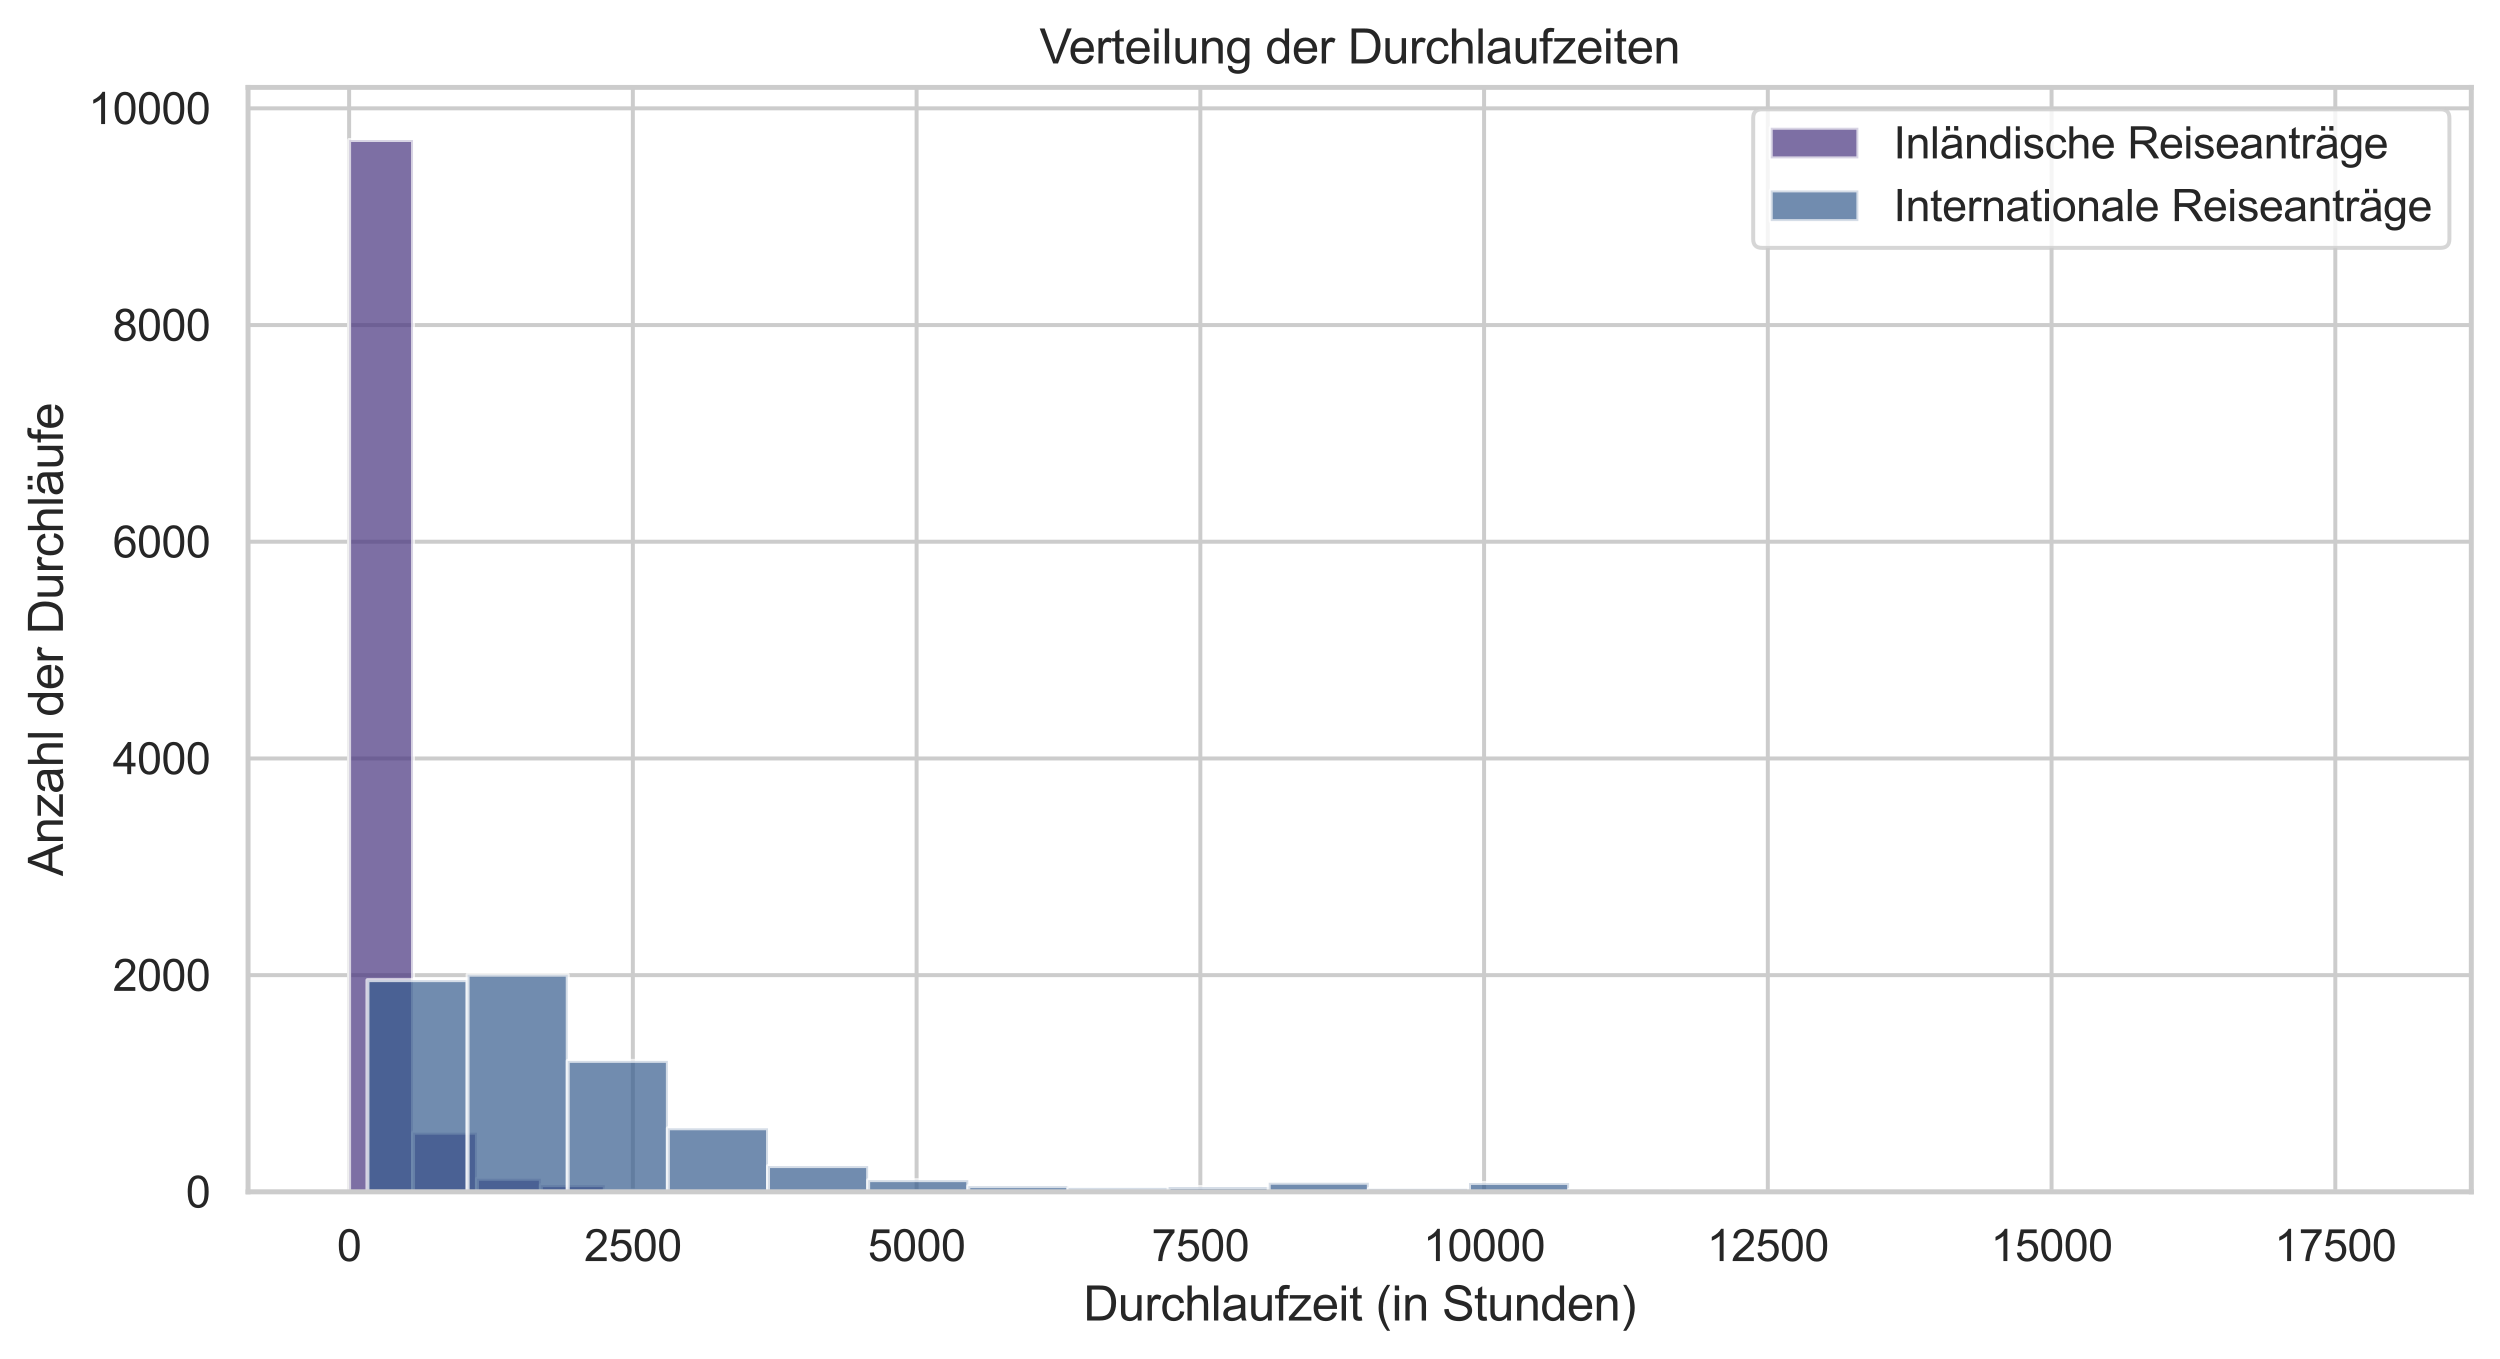 <?xml version="1.0" encoding="utf-8" standalone="no"?>
<!DOCTYPE svg PUBLIC "-//W3C//DTD SVG 1.1//EN"
  "http://www.w3.org/Graphics/SVG/1.1/DTD/svg11.dtd">
<svg xmlns:xlink="http://www.w3.org/1999/xlink" width="627.46pt" height="341.157pt" viewBox="0 0 627.46 341.157" xmlns="http://www.w3.org/2000/svg" version="1.1">
 <defs>
  <style type="text/css">*{stroke-linejoin: round; stroke-linecap: butt}</style>
 </defs>
 <g id="figure_1">
  <g id="patch_1">
   <path d="M 0 341.157 
L 627.46 341.157 
L 627.46 0 
L 0 0 
z
" style="fill: #ffffff"/>
  </g>
  <g id="axes_1">
   <g id="patch_2">
    <path d="M 62.26 299.136 
L 620.26 299.136 
L 620.26 21.936 
L 62.26 21.936 
z
" style="fill: #ffffff"/>
   </g>
   <g id="matplotlib.axis_1">
    <g id="xtick_1">
     <g id="line2d_1">
      <path d="M 87.623 299.136 
L 87.623 21.936 
" clip-path="url(#pd8fd36f97e)" style="fill: none; stroke: #cccccc; stroke-linecap: round"/>
     </g>
     <g id="text_1">
      <!-- 0 -->
      <g style="fill: #262626" transform="translate(84.565 316.509) scale(0.11 -0.11)">
       <defs>
        <path id="ArialMT-30" d="M 266 2259 
Q 266 3072 433 3567 
Q 600 4063 929 4331 
Q 1259 4600 1759 4600 
Q 2128 4600 2406 4451 
Q 2684 4303 2865 4023 
Q 3047 3744 3150 3342 
Q 3253 2941 3253 2259 
Q 3253 1453 3087 958 
Q 2922 463 2592 192 
Q 2263 -78 1759 -78 
Q 1097 -78 719 397 
Q 266 969 266 2259 
z
M 844 2259 
Q 844 1131 1108 757 
Q 1372 384 1759 384 
Q 2147 384 2411 759 
Q 2675 1134 2675 2259 
Q 2675 3391 2411 3762 
Q 2147 4134 1753 4134 
Q 1366 4134 1134 3806 
Q 844 3388 844 2259 
z
" transform="scale(0.016)"/>
       </defs>
       <use xlink:href="#ArialMT-30"/>
      </g>
     </g>
    </g>
    <g id="xtick_2">
     <g id="line2d_2">
      <path d="M 158.837 299.136 
L 158.837 21.936 
" clip-path="url(#pd8fd36f97e)" style="fill: none; stroke: #cccccc; stroke-linecap: round"/>
     </g>
     <g id="text_2">
      <!-- 2500 -->
      <g style="fill: #262626" transform="translate(146.603 316.509) scale(0.11 -0.11)">
       <defs>
        <path id="ArialMT-32" d="M 3222 541 
L 3222 0 
L 194 0 
Q 188 203 259 391 
Q 375 700 629 1000 
Q 884 1300 1366 1694 
Q 2113 2306 2375 2664 
Q 2638 3022 2638 3341 
Q 2638 3675 2398 3904 
Q 2159 4134 1775 4134 
Q 1369 4134 1125 3890 
Q 881 3647 878 3216 
L 300 3275 
Q 359 3922 746 4261 
Q 1134 4600 1788 4600 
Q 2447 4600 2831 4234 
Q 3216 3869 3216 3328 
Q 3216 3053 3103 2787 
Q 2991 2522 2730 2228 
Q 2469 1934 1863 1422 
Q 1356 997 1212 845 
Q 1069 694 975 541 
L 3222 541 
z
" transform="scale(0.016)"/>
        <path id="ArialMT-35" d="M 266 1200 
L 856 1250 
Q 922 819 1161 601 
Q 1400 384 1738 384 
Q 2144 384 2425 690 
Q 2706 997 2706 1503 
Q 2706 1984 2436 2262 
Q 2166 2541 1728 2541 
Q 1456 2541 1237 2417 
Q 1019 2294 894 2097 
L 366 2166 
L 809 4519 
L 3088 4519 
L 3088 3981 
L 1259 3981 
L 1013 2750 
Q 1425 3038 1878 3038 
Q 2478 3038 2890 2622 
Q 3303 2206 3303 1553 
Q 3303 931 2941 478 
Q 2500 -78 1738 -78 
Q 1113 -78 717 272 
Q 322 622 266 1200 
z
" transform="scale(0.016)"/>
       </defs>
       <use xlink:href="#ArialMT-32"/>
       <use xlink:href="#ArialMT-35" x="55.615"/>
       <use xlink:href="#ArialMT-30" x="111.23"/>
       <use xlink:href="#ArialMT-30" x="166.846"/>
      </g>
     </g>
    </g>
    <g id="xtick_3">
     <g id="line2d_3">
      <path d="M 230.051 299.136 
L 230.051 21.936 
" clip-path="url(#pd8fd36f97e)" style="fill: none; stroke: #cccccc; stroke-linecap: round"/>
     </g>
     <g id="text_3">
      <!-- 5000 -->
      <g style="fill: #262626" transform="translate(217.817 316.509) scale(0.11 -0.11)">
       <use xlink:href="#ArialMT-35"/>
       <use xlink:href="#ArialMT-30" x="55.615"/>
       <use xlink:href="#ArialMT-30" x="111.23"/>
       <use xlink:href="#ArialMT-30" x="166.846"/>
      </g>
     </g>
    </g>
    <g id="xtick_4">
     <g id="line2d_4">
      <path d="M 301.266 299.136 
L 301.266 21.936 
" clip-path="url(#pd8fd36f97e)" style="fill: none; stroke: #cccccc; stroke-linecap: round"/>
     </g>
     <g id="text_4">
      <!-- 7500 -->
      <g style="fill: #262626" transform="translate(289.032 316.509) scale(0.11 -0.11)">
       <defs>
        <path id="ArialMT-37" d="M 303 3981 
L 303 4522 
L 3269 4522 
L 3269 4084 
Q 2831 3619 2401 2847 
Q 1972 2075 1738 1259 
Q 1569 684 1522 0 
L 944 0 
Q 953 541 1156 1306 
Q 1359 2072 1739 2783 
Q 2119 3494 2547 3981 
L 303 3981 
z
" transform="scale(0.016)"/>
       </defs>
       <use xlink:href="#ArialMT-37"/>
       <use xlink:href="#ArialMT-35" x="55.615"/>
       <use xlink:href="#ArialMT-30" x="111.23"/>
       <use xlink:href="#ArialMT-30" x="166.846"/>
      </g>
     </g>
    </g>
    <g id="xtick_5">
     <g id="line2d_5">
      <path d="M 372.48 299.136 
L 372.48 21.936 
" clip-path="url(#pd8fd36f97e)" style="fill: none; stroke: #cccccc; stroke-linecap: round"/>
     </g>
     <g id="text_5">
      <!-- 10000 -->
      <g style="fill: #262626" transform="translate(357.187 316.509) scale(0.11 -0.11)">
       <defs>
        <path id="ArialMT-31" d="M 2384 0 
L 1822 0 
L 1822 3584 
Q 1619 3391 1289 3197 
Q 959 3003 697 2906 
L 697 3450 
Q 1169 3672 1522 3987 
Q 1875 4303 2022 4600 
L 2384 4600 
L 2384 0 
z
" transform="scale(0.016)"/>
       </defs>
       <use xlink:href="#ArialMT-31"/>
       <use xlink:href="#ArialMT-30" x="55.615"/>
       <use xlink:href="#ArialMT-30" x="111.23"/>
       <use xlink:href="#ArialMT-30" x="166.846"/>
       <use xlink:href="#ArialMT-30" x="222.461"/>
      </g>
     </g>
    </g>
    <g id="xtick_6">
     <g id="line2d_6">
      <path d="M 443.694 299.136 
L 443.694 21.936 
" clip-path="url(#pd8fd36f97e)" style="fill: none; stroke: #cccccc; stroke-linecap: round"/>
     </g>
     <g id="text_6">
      <!-- 12500 -->
      <g style="fill: #262626" transform="translate(428.401 316.509) scale(0.11 -0.11)">
       <use xlink:href="#ArialMT-31"/>
       <use xlink:href="#ArialMT-32" x="55.615"/>
       <use xlink:href="#ArialMT-35" x="111.23"/>
       <use xlink:href="#ArialMT-30" x="166.846"/>
       <use xlink:href="#ArialMT-30" x="222.461"/>
      </g>
     </g>
    </g>
    <g id="xtick_7">
     <g id="line2d_7">
      <path d="M 514.908 299.136 
L 514.908 21.936 
" clip-path="url(#pd8fd36f97e)" style="fill: none; stroke: #cccccc; stroke-linecap: round"/>
     </g>
     <g id="text_7">
      <!-- 15000 -->
      <g style="fill: #262626" transform="translate(499.616 316.509) scale(0.11 -0.11)">
       <use xlink:href="#ArialMT-31"/>
       <use xlink:href="#ArialMT-35" x="55.615"/>
       <use xlink:href="#ArialMT-30" x="111.23"/>
       <use xlink:href="#ArialMT-30" x="166.846"/>
       <use xlink:href="#ArialMT-30" x="222.461"/>
      </g>
     </g>
    </g>
    <g id="xtick_8">
     <g id="line2d_8">
      <path d="M 586.122 299.136 
L 586.122 21.936 
" clip-path="url(#pd8fd36f97e)" style="fill: none; stroke: #cccccc; stroke-linecap: round"/>
     </g>
     <g id="text_8">
      <!-- 17500 -->
      <g style="fill: #262626" transform="translate(570.83 316.509) scale(0.11 -0.11)">
       <use xlink:href="#ArialMT-31"/>
       <use xlink:href="#ArialMT-37" x="55.615"/>
       <use xlink:href="#ArialMT-35" x="111.23"/>
       <use xlink:href="#ArialMT-30" x="166.846"/>
       <use xlink:href="#ArialMT-30" x="222.461"/>
      </g>
     </g>
    </g>
    <g id="text_9">
     <!-- Durchlaufzeit (in Stunden) -->
     <g style="fill: #262626" transform="translate(271.895 331.431) scale(0.12 -0.12)">
      <defs>
       <path id="ArialMT-44" d="M 494 0 
L 494 4581 
L 2072 4581 
Q 2606 4581 2888 4516 
Q 3281 4425 3559 4188 
Q 3922 3881 4101 3404 
Q 4281 2928 4281 2316 
Q 4281 1794 4159 1391 
Q 4038 988 3847 723 
Q 3656 459 3429 307 
Q 3203 156 2883 78 
Q 2563 0 2147 0 
L 494 0 
z
M 1100 541 
L 2078 541 
Q 2531 541 2789 625 
Q 3047 709 3200 863 
Q 3416 1078 3536 1442 
Q 3656 1806 3656 2325 
Q 3656 3044 3420 3430 
Q 3184 3816 2847 3947 
Q 2603 4041 2063 4041 
L 1100 4041 
L 1100 541 
z
" transform="scale(0.016)"/>
       <path id="ArialMT-75" d="M 2597 0 
L 2597 488 
Q 2209 -75 1544 -75 
Q 1250 -75 995 37 
Q 741 150 617 320 
Q 494 491 444 738 
Q 409 903 409 1263 
L 409 3319 
L 972 3319 
L 972 1478 
Q 972 1038 1006 884 
Q 1059 663 1231 536 
Q 1403 409 1656 409 
Q 1909 409 2131 539 
Q 2353 669 2445 892 
Q 2538 1116 2538 1541 
L 2538 3319 
L 3100 3319 
L 3100 0 
L 2597 0 
z
" transform="scale(0.016)"/>
       <path id="ArialMT-72" d="M 416 0 
L 416 3319 
L 922 3319 
L 922 2816 
Q 1116 3169 1280 3281 
Q 1444 3394 1641 3394 
Q 1925 3394 2219 3213 
L 2025 2691 
Q 1819 2813 1613 2813 
Q 1428 2813 1281 2702 
Q 1134 2591 1072 2394 
Q 978 2094 978 1738 
L 978 0 
L 416 0 
z
" transform="scale(0.016)"/>
       <path id="ArialMT-63" d="M 2588 1216 
L 3141 1144 
Q 3050 572 2676 248 
Q 2303 -75 1759 -75 
Q 1078 -75 664 370 
Q 250 816 250 1647 
Q 250 2184 428 2587 
Q 606 2991 970 3192 
Q 1334 3394 1763 3394 
Q 2303 3394 2647 3120 
Q 2991 2847 3088 2344 
L 2541 2259 
Q 2463 2594 2264 2762 
Q 2066 2931 1784 2931 
Q 1359 2931 1093 2626 
Q 828 2322 828 1663 
Q 828 994 1084 691 
Q 1341 388 1753 388 
Q 2084 388 2306 591 
Q 2528 794 2588 1216 
z
" transform="scale(0.016)"/>
       <path id="ArialMT-68" d="M 422 0 
L 422 4581 
L 984 4581 
L 984 2938 
Q 1378 3394 1978 3394 
Q 2347 3394 2619 3248 
Q 2891 3103 3008 2847 
Q 3125 2591 3125 2103 
L 3125 0 
L 2563 0 
L 2563 2103 
Q 2563 2525 2380 2717 
Q 2197 2909 1863 2909 
Q 1613 2909 1392 2779 
Q 1172 2650 1078 2428 
Q 984 2206 984 1816 
L 984 0 
L 422 0 
z
" transform="scale(0.016)"/>
       <path id="ArialMT-6c" d="M 409 0 
L 409 4581 
L 972 4581 
L 972 0 
L 409 0 
z
" transform="scale(0.016)"/>
       <path id="ArialMT-61" d="M 2588 409 
Q 2275 144 1986 34 
Q 1697 -75 1366 -75 
Q 819 -75 525 192 
Q 231 459 231 875 
Q 231 1119 342 1320 
Q 453 1522 633 1644 
Q 813 1766 1038 1828 
Q 1203 1872 1538 1913 
Q 2219 1994 2541 2106 
Q 2544 2222 2544 2253 
Q 2544 2597 2384 2738 
Q 2169 2928 1744 2928 
Q 1347 2928 1158 2789 
Q 969 2650 878 2297 
L 328 2372 
Q 403 2725 575 2942 
Q 747 3159 1072 3276 
Q 1397 3394 1825 3394 
Q 2250 3394 2515 3294 
Q 2781 3194 2906 3042 
Q 3031 2891 3081 2659 
Q 3109 2516 3109 2141 
L 3109 1391 
Q 3109 606 3145 398 
Q 3181 191 3288 0 
L 2700 0 
Q 2613 175 2588 409 
z
M 2541 1666 
Q 2234 1541 1622 1453 
Q 1275 1403 1131 1340 
Q 988 1278 909 1158 
Q 831 1038 831 891 
Q 831 666 1001 516 
Q 1172 366 1500 366 
Q 1825 366 2078 508 
Q 2331 650 2450 897 
Q 2541 1088 2541 1459 
L 2541 1666 
z
" transform="scale(0.016)"/>
       <path id="ArialMT-66" d="M 556 0 
L 556 2881 
L 59 2881 
L 59 3319 
L 556 3319 
L 556 3672 
Q 556 4006 616 4169 
Q 697 4388 901 4523 
Q 1106 4659 1475 4659 
Q 1713 4659 2000 4603 
L 1916 4113 
Q 1741 4144 1584 4144 
Q 1328 4144 1222 4034 
Q 1116 3925 1116 3625 
L 1116 3319 
L 1763 3319 
L 1763 2881 
L 1116 2881 
L 1116 0 
L 556 0 
z
" transform="scale(0.016)"/>
       <path id="ArialMT-7a" d="M 125 0 
L 125 456 
L 2238 2881 
Q 1878 2863 1603 2863 
L 250 2863 
L 250 3319 
L 2963 3319 
L 2963 2947 
L 1166 841 
L 819 456 
Q 1197 484 1528 484 
L 3063 484 
L 3063 0 
L 125 0 
z
" transform="scale(0.016)"/>
       <path id="ArialMT-65" d="M 2694 1069 
L 3275 997 
Q 3138 488 2766 206 
Q 2394 -75 1816 -75 
Q 1088 -75 661 373 
Q 234 822 234 1631 
Q 234 2469 665 2931 
Q 1097 3394 1784 3394 
Q 2450 3394 2872 2941 
Q 3294 2488 3294 1666 
Q 3294 1616 3291 1516 
L 816 1516 
Q 847 969 1125 678 
Q 1403 388 1819 388 
Q 2128 388 2347 550 
Q 2566 713 2694 1069 
z
M 847 1978 
L 2700 1978 
Q 2663 2397 2488 2606 
Q 2219 2931 1791 2931 
Q 1403 2931 1139 2672 
Q 875 2413 847 1978 
z
" transform="scale(0.016)"/>
       <path id="ArialMT-69" d="M 425 3934 
L 425 4581 
L 988 4581 
L 988 3934 
L 425 3934 
z
M 425 0 
L 425 3319 
L 988 3319 
L 988 0 
L 425 0 
z
" transform="scale(0.016)"/>
       <path id="ArialMT-74" d="M 1650 503 
L 1731 6 
Q 1494 -44 1306 -44 
Q 1000 -44 831 53 
Q 663 150 594 308 
Q 525 466 525 972 
L 525 2881 
L 113 2881 
L 113 3319 
L 525 3319 
L 525 4141 
L 1084 4478 
L 1084 3319 
L 1650 3319 
L 1650 2881 
L 1084 2881 
L 1084 941 
Q 1084 700 1114 631 
Q 1144 563 1211 522 
Q 1278 481 1403 481 
Q 1497 481 1650 503 
z
" transform="scale(0.016)"/>
       <path id="ArialMT-20" transform="scale(0.016)"/>
       <path id="ArialMT-28" d="M 1497 -1347 
Q 1031 -759 709 28 
Q 388 816 388 1659 
Q 388 2403 628 3084 
Q 909 3875 1497 4659 
L 1900 4659 
Q 1522 4009 1400 3731 
Q 1209 3300 1100 2831 
Q 966 2247 966 1656 
Q 966 153 1900 -1347 
L 1497 -1347 
z
" transform="scale(0.016)"/>
       <path id="ArialMT-6e" d="M 422 0 
L 422 3319 
L 928 3319 
L 928 2847 
Q 1294 3394 1984 3394 
Q 2284 3394 2536 3286 
Q 2788 3178 2913 3003 
Q 3038 2828 3088 2588 
Q 3119 2431 3119 2041 
L 3119 0 
L 2556 0 
L 2556 2019 
Q 2556 2363 2490 2533 
Q 2425 2703 2258 2804 
Q 2091 2906 1866 2906 
Q 1506 2906 1245 2678 
Q 984 2450 984 1813 
L 984 0 
L 422 0 
z
" transform="scale(0.016)"/>
       <path id="ArialMT-53" d="M 288 1472 
L 859 1522 
Q 900 1178 1048 958 
Q 1197 738 1509 602 
Q 1822 466 2213 466 
Q 2559 466 2825 569 
Q 3091 672 3220 851 
Q 3350 1031 3350 1244 
Q 3350 1459 3225 1620 
Q 3100 1781 2813 1891 
Q 2628 1963 1997 2114 
Q 1366 2266 1113 2400 
Q 784 2572 623 2826 
Q 463 3081 463 3397 
Q 463 3744 659 4045 
Q 856 4347 1234 4503 
Q 1613 4659 2075 4659 
Q 2584 4659 2973 4495 
Q 3363 4331 3572 4012 
Q 3781 3694 3797 3291 
L 3216 3247 
Q 3169 3681 2898 3903 
Q 2628 4125 2100 4125 
Q 1550 4125 1298 3923 
Q 1047 3722 1047 3438 
Q 1047 3191 1225 3031 
Q 1400 2872 2139 2705 
Q 2878 2538 3153 2413 
Q 3553 2228 3743 1945 
Q 3934 1663 3934 1294 
Q 3934 928 3725 604 
Q 3516 281 3123 101 
Q 2731 -78 2241 -78 
Q 1619 -78 1198 103 
Q 778 284 539 648 
Q 300 1013 288 1472 
z
" transform="scale(0.016)"/>
       <path id="ArialMT-64" d="M 2575 0 
L 2575 419 
Q 2259 -75 1647 -75 
Q 1250 -75 917 144 
Q 584 363 401 755 
Q 219 1147 219 1656 
Q 219 2153 384 2558 
Q 550 2963 881 3178 
Q 1213 3394 1622 3394 
Q 1922 3394 2156 3267 
Q 2391 3141 2538 2938 
L 2538 4581 
L 3097 4581 
L 3097 0 
L 2575 0 
z
M 797 1656 
Q 797 1019 1065 703 
Q 1334 388 1700 388 
Q 2069 388 2326 689 
Q 2584 991 2584 1609 
Q 2584 2291 2321 2609 
Q 2059 2928 1675 2928 
Q 1300 2928 1048 2622 
Q 797 2316 797 1656 
z
" transform="scale(0.016)"/>
       <path id="ArialMT-29" d="M 791 -1347 
L 388 -1347 
Q 1322 153 1322 1656 
Q 1322 2244 1188 2822 
Q 1081 3291 891 3722 
Q 769 4003 388 4659 
L 791 4659 
Q 1378 3875 1659 3084 
Q 1900 2403 1900 1659 
Q 1900 816 1576 28 
Q 1253 -759 791 -1347 
z
" transform="scale(0.016)"/>
      </defs>
      <use xlink:href="#ArialMT-44"/>
      <use xlink:href="#ArialMT-75" x="72.217"/>
      <use xlink:href="#ArialMT-72" x="127.832"/>
      <use xlink:href="#ArialMT-63" x="161.133"/>
      <use xlink:href="#ArialMT-68" x="211.133"/>
      <use xlink:href="#ArialMT-6c" x="266.748"/>
      <use xlink:href="#ArialMT-61" x="288.965"/>
      <use xlink:href="#ArialMT-75" x="344.58"/>
      <use xlink:href="#ArialMT-66" x="400.195"/>
      <use xlink:href="#ArialMT-7a" x="427.979"/>
      <use xlink:href="#ArialMT-65" x="477.979"/>
      <use xlink:href="#ArialMT-69" x="533.594"/>
      <use xlink:href="#ArialMT-74" x="555.811"/>
      <use xlink:href="#ArialMT-20" x="583.594"/>
      <use xlink:href="#ArialMT-28" x="611.377"/>
      <use xlink:href="#ArialMT-69" x="644.678"/>
      <use xlink:href="#ArialMT-6e" x="666.895"/>
      <use xlink:href="#ArialMT-20" x="722.51"/>
      <use xlink:href="#ArialMT-53" x="750.293"/>
      <use xlink:href="#ArialMT-74" x="816.992"/>
      <use xlink:href="#ArialMT-75" x="844.775"/>
      <use xlink:href="#ArialMT-6e" x="900.391"/>
      <use xlink:href="#ArialMT-64" x="956.006"/>
      <use xlink:href="#ArialMT-65" x="1011.621"/>
      <use xlink:href="#ArialMT-6e" x="1067.236"/>
      <use xlink:href="#ArialMT-29" x="1122.852"/>
     </g>
    </g>
   </g>
   <g id="matplotlib.axis_2">
    <g id="ytick_1">
     <g id="line2d_9">
      <path d="M 62.26 299.136 
L 620.26 299.136 
" clip-path="url(#pd8fd36f97e)" style="fill: none; stroke: #cccccc; stroke-linecap: round"/>
     </g>
     <g id="text_10">
      <!-- 0 -->
      <g style="fill: #262626" transform="translate(46.642 303.072) scale(0.11 -0.11)">
       <use xlink:href="#ArialMT-30"/>
      </g>
     </g>
    </g>
    <g id="ytick_2">
     <g id="line2d_10">
      <path d="M 62.26 244.747 
L 620.26 244.747 
" clip-path="url(#pd8fd36f97e)" style="fill: none; stroke: #cccccc; stroke-linecap: round"/>
     </g>
     <g id="text_11">
      <!-- 2000 -->
      <g style="fill: #262626" transform="translate(28.291 248.684) scale(0.11 -0.11)">
       <use xlink:href="#ArialMT-32"/>
       <use xlink:href="#ArialMT-30" x="55.615"/>
       <use xlink:href="#ArialMT-30" x="111.23"/>
       <use xlink:href="#ArialMT-30" x="166.846"/>
      </g>
     </g>
    </g>
    <g id="ytick_3">
     <g id="line2d_11">
      <path d="M 62.26 190.359 
L 620.26 190.359 
" clip-path="url(#pd8fd36f97e)" style="fill: none; stroke: #cccccc; stroke-linecap: round"/>
     </g>
     <g id="text_12">
      <!-- 4000 -->
      <g style="fill: #262626" transform="translate(28.291 194.296) scale(0.11 -0.11)">
       <defs>
        <path id="ArialMT-34" d="M 2069 0 
L 2069 1097 
L 81 1097 
L 81 1613 
L 2172 4581 
L 2631 4581 
L 2631 1613 
L 3250 1613 
L 3250 1097 
L 2631 1097 
L 2631 0 
L 2069 0 
z
M 2069 1613 
L 2069 3678 
L 634 1613 
L 2069 1613 
z
" transform="scale(0.016)"/>
       </defs>
       <use xlink:href="#ArialMT-34"/>
       <use xlink:href="#ArialMT-30" x="55.615"/>
       <use xlink:href="#ArialMT-30" x="111.23"/>
       <use xlink:href="#ArialMT-30" x="166.846"/>
      </g>
     </g>
    </g>
    <g id="ytick_4">
     <g id="line2d_12">
      <path d="M 62.26 135.971 
L 620.26 135.971 
" clip-path="url(#pd8fd36f97e)" style="fill: none; stroke: #cccccc; stroke-linecap: round"/>
     </g>
     <g id="text_13">
      <!-- 6000 -->
      <g style="fill: #262626" transform="translate(28.291 139.908) scale(0.11 -0.11)">
       <defs>
        <path id="ArialMT-36" d="M 3184 3459 
L 2625 3416 
Q 2550 3747 2413 3897 
Q 2184 4138 1850 4138 
Q 1581 4138 1378 3988 
Q 1113 3794 959 3422 
Q 806 3050 800 2363 
Q 1003 2672 1297 2822 
Q 1591 2972 1913 2972 
Q 2475 2972 2870 2558 
Q 3266 2144 3266 1488 
Q 3266 1056 3080 686 
Q 2894 316 2569 119 
Q 2244 -78 1831 -78 
Q 1128 -78 684 439 
Q 241 956 241 2144 
Q 241 3472 731 4075 
Q 1159 4600 1884 4600 
Q 2425 4600 2770 4297 
Q 3116 3994 3184 3459 
z
M 888 1484 
Q 888 1194 1011 928 
Q 1134 663 1356 523 
Q 1578 384 1822 384 
Q 2178 384 2434 671 
Q 2691 959 2691 1453 
Q 2691 1928 2437 2201 
Q 2184 2475 1800 2475 
Q 1419 2475 1153 2201 
Q 888 1928 888 1484 
z
" transform="scale(0.016)"/>
       </defs>
       <use xlink:href="#ArialMT-36"/>
       <use xlink:href="#ArialMT-30" x="55.615"/>
       <use xlink:href="#ArialMT-30" x="111.23"/>
       <use xlink:href="#ArialMT-30" x="166.846"/>
      </g>
     </g>
    </g>
    <g id="ytick_5">
     <g id="line2d_13">
      <path d="M 62.26 81.583 
L 620.26 81.583 
" clip-path="url(#pd8fd36f97e)" style="fill: none; stroke: #cccccc; stroke-linecap: round"/>
     </g>
     <g id="text_14">
      <!-- 8000 -->
      <g style="fill: #262626" transform="translate(28.291 85.52) scale(0.11 -0.11)">
       <defs>
        <path id="ArialMT-38" d="M 1131 2484 
Q 781 2613 612 2850 
Q 444 3088 444 3419 
Q 444 3919 803 4259 
Q 1163 4600 1759 4600 
Q 2359 4600 2725 4251 
Q 3091 3903 3091 3403 
Q 3091 3084 2923 2848 
Q 2756 2613 2416 2484 
Q 2838 2347 3058 2040 
Q 3278 1734 3278 1309 
Q 3278 722 2862 322 
Q 2447 -78 1769 -78 
Q 1091 -78 675 323 
Q 259 725 259 1325 
Q 259 1772 486 2073 
Q 713 2375 1131 2484 
z
M 1019 3438 
Q 1019 3113 1228 2906 
Q 1438 2700 1772 2700 
Q 2097 2700 2305 2904 
Q 2513 3109 2513 3406 
Q 2513 3716 2298 3927 
Q 2084 4138 1766 4138 
Q 1444 4138 1231 3931 
Q 1019 3725 1019 3438 
z
M 838 1322 
Q 838 1081 952 856 
Q 1066 631 1291 507 
Q 1516 384 1775 384 
Q 2178 384 2440 643 
Q 2703 903 2703 1303 
Q 2703 1709 2433 1975 
Q 2163 2241 1756 2241 
Q 1359 2241 1098 1978 
Q 838 1716 838 1322 
z
" transform="scale(0.016)"/>
       </defs>
       <use xlink:href="#ArialMT-38"/>
       <use xlink:href="#ArialMT-30" x="55.615"/>
       <use xlink:href="#ArialMT-30" x="111.23"/>
       <use xlink:href="#ArialMT-30" x="166.846"/>
      </g>
     </g>
    </g>
    <g id="ytick_6">
     <g id="line2d_14">
      <path d="M 62.26 27.195 
L 620.26 27.195 
" clip-path="url(#pd8fd36f97e)" style="fill: none; stroke: #cccccc; stroke-linecap: round"/>
     </g>
     <g id="text_15">
      <!-- 10000 -->
      <g style="fill: #262626" transform="translate(22.174 31.132) scale(0.11 -0.11)">
       <use xlink:href="#ArialMT-31"/>
       <use xlink:href="#ArialMT-30" x="55.615"/>
       <use xlink:href="#ArialMT-30" x="111.23"/>
       <use xlink:href="#ArialMT-30" x="166.846"/>
       <use xlink:href="#ArialMT-30" x="222.461"/>
      </g>
     </g>
    </g>
    <g id="text_16">
     <!-- Anzahl der Durchläufe -->
     <g style="fill: #262626" transform="translate(15.789 219.899) rotate(-90) scale(0.12 -0.12)">
      <defs>
       <path id="ArialMT-41" d="M -9 0 
L 1750 4581 
L 2403 4581 
L 4278 0 
L 3588 0 
L 3053 1388 
L 1138 1388 
L 634 0 
L -9 0 
z
M 1313 1881 
L 2866 1881 
L 2388 3150 
Q 2169 3728 2063 4100 
Q 1975 3659 1816 3225 
L 1313 1881 
z
" transform="scale(0.016)"/>
       <path id="ArialMT-e4" d="M 2588 409 
Q 2275 144 1986 34 
Q 1697 -75 1366 -75 
Q 819 -75 525 192 
Q 231 459 231 875 
Q 231 1119 342 1320 
Q 453 1522 633 1644 
Q 813 1766 1038 1828 
Q 1203 1872 1538 1913 
Q 2219 1994 2541 2106 
Q 2544 2222 2544 2253 
Q 2544 2597 2384 2738 
Q 2169 2928 1744 2928 
Q 1347 2928 1158 2789 
Q 969 2650 878 2297 
L 328 2372 
Q 403 2725 575 2942 
Q 747 3159 1072 3276 
Q 1397 3394 1825 3394 
Q 2250 3394 2515 3294 
Q 2781 3194 2906 3042 
Q 3031 2891 3081 2659 
Q 3109 2516 3109 2141 
L 3109 1391 
Q 3109 606 3145 398 
Q 3181 191 3288 0 
L 2700 0 
Q 2613 175 2588 409 
z
M 2541 1666 
Q 2234 1541 1622 1453 
Q 1275 1403 1131 1340 
Q 988 1278 909 1158 
Q 831 1038 831 891 
Q 831 666 1001 516 
Q 1172 366 1500 366 
Q 1825 366 2078 508 
Q 2331 650 2450 897 
Q 2541 1088 2541 1459 
L 2541 1666 
z
M 887 3969 
L 887 4609 
L 1474 4609 
L 1474 3969 
L 887 3969 
z
M 2052 3969 
L 2052 4609 
L 2640 4609 
L 2640 3969 
L 2052 3969 
z
" transform="scale(0.016)"/>
      </defs>
      <use xlink:href="#ArialMT-41"/>
      <use xlink:href="#ArialMT-6e" x="66.699"/>
      <use xlink:href="#ArialMT-7a" x="122.314"/>
      <use xlink:href="#ArialMT-61" x="172.314"/>
      <use xlink:href="#ArialMT-68" x="227.93"/>
      <use xlink:href="#ArialMT-6c" x="283.545"/>
      <use xlink:href="#ArialMT-20" x="305.762"/>
      <use xlink:href="#ArialMT-64" x="333.545"/>
      <use xlink:href="#ArialMT-65" x="389.16"/>
      <use xlink:href="#ArialMT-72" x="444.775"/>
      <use xlink:href="#ArialMT-20" x="478.076"/>
      <use xlink:href="#ArialMT-44" x="505.859"/>
      <use xlink:href="#ArialMT-75" x="578.076"/>
      <use xlink:href="#ArialMT-72" x="633.691"/>
      <use xlink:href="#ArialMT-63" x="666.992"/>
      <use xlink:href="#ArialMT-68" x="716.992"/>
      <use xlink:href="#ArialMT-6c" x="772.607"/>
      <use xlink:href="#ArialMT-e4" x="794.824"/>
      <use xlink:href="#ArialMT-75" x="850.439"/>
      <use xlink:href="#ArialMT-66" x="906.055"/>
      <use xlink:href="#ArialMT-65" x="933.838"/>
     </g>
    </g>
   </g>
   <g id="patch_3">
    <path d="M 87.623 299.136 
L 103.664 299.136 
L 103.664 35.136 
L 87.623 35.136 
z
" clip-path="url(#pd8fd36f97e)" style="fill: #46327e; opacity: 0.7; stroke: #ffffff; stroke-linejoin: miter"/>
   </g>
   <g id="patch_4">
    <path d="M 103.664 299.136 
L 119.706 299.136 
L 119.706 284.288 
L 103.664 284.288 
z
" clip-path="url(#pd8fd36f97e)" style="fill: #46327e; opacity: 0.7; stroke: #ffffff; stroke-linejoin: miter"/>
   </g>
   <g id="patch_5">
    <path d="M 119.706 299.136 
L 135.747 299.136 
L 135.747 295.845 
L 119.706 295.845 
z
" clip-path="url(#pd8fd36f97e)" style="fill: #46327e; opacity: 0.7; stroke: #ffffff; stroke-linejoin: miter"/>
   </g>
   <g id="patch_6">
    <path d="M 135.747 299.136 
L 151.788 299.136 
L 151.788 297.45 
L 135.747 297.45 
z
" clip-path="url(#pd8fd36f97e)" style="fill: #46327e; opacity: 0.7; stroke: #ffffff; stroke-linejoin: miter"/>
   </g>
   <g id="patch_7">
    <path d="M 151.788 299.136 
L 167.829 299.136 
L 167.829 298.755 
L 151.788 298.755 
z
" clip-path="url(#pd8fd36f97e)" style="fill: #46327e; opacity: 0.7; stroke: #ffffff; stroke-linejoin: miter"/>
   </g>
   <g id="patch_8">
    <path d="M 167.829 299.136 
L 183.871 299.136 
L 183.871 298.864 
L 167.829 298.864 
z
" clip-path="url(#pd8fd36f97e)" style="fill: #46327e; opacity: 0.7; stroke: #ffffff; stroke-linejoin: miter"/>
   </g>
   <g id="patch_9">
    <path d="M 183.871 299.136 
L 199.912 299.136 
L 199.912 298.728 
L 183.871 298.728 
z
" clip-path="url(#pd8fd36f97e)" style="fill: #46327e; opacity: 0.7; stroke: #ffffff; stroke-linejoin: miter"/>
   </g>
   <g id="patch_10">
    <path d="M 199.912 299.136 
L 215.953 299.136 
L 215.953 298.945 
L 199.912 298.945 
z
" clip-path="url(#pd8fd36f97e)" style="fill: #46327e; opacity: 0.7; stroke: #ffffff; stroke-linejoin: miter"/>
   </g>
   <g id="patch_11">
    <path d="M 215.953 299.136 
L 231.994 299.136 
L 231.994 299.027 
L 215.953 299.027 
z
" clip-path="url(#pd8fd36f97e)" style="fill: #46327e; opacity: 0.7; stroke: #ffffff; stroke-linejoin: miter"/>
   </g>
   <g id="patch_12">
    <path d="M 231.994 299.136 
L 248.036 299.136 
L 248.036 299.054 
L 231.994 299.054 
z
" clip-path="url(#pd8fd36f97e)" style="fill: #46327e; opacity: 0.7; stroke: #ffffff; stroke-linejoin: miter"/>
   </g>
   <g id="patch_13">
    <path d="M 248.036 299.136 
L 264.077 299.136 
L 264.077 299.054 
L 248.036 299.054 
z
" clip-path="url(#pd8fd36f97e)" style="fill: #46327e; opacity: 0.7; stroke: #ffffff; stroke-linejoin: miter"/>
   </g>
   <g id="patch_14">
    <path d="M 264.077 299.136 
L 280.118 299.136 
L 280.118 299.108 
L 264.077 299.108 
z
" clip-path="url(#pd8fd36f97e)" style="fill: #46327e; opacity: 0.7; stroke: #ffffff; stroke-linejoin: miter"/>
   </g>
   <g id="patch_15">
    <path d="M 280.118 299.136 
L 296.159 299.136 
L 296.159 299.054 
L 280.118 299.054 
z
" clip-path="url(#pd8fd36f97e)" style="fill: #46327e; opacity: 0.7; stroke: #ffffff; stroke-linejoin: miter"/>
   </g>
   <g id="patch_16">
    <path d="M 296.159 299.136 
L 312.2 299.136 
L 312.2 299.136 
L 296.159 299.136 
z
" clip-path="url(#pd8fd36f97e)" style="fill: #46327e; opacity: 0.7; stroke: #ffffff; stroke-linejoin: miter"/>
   </g>
   <g id="patch_17">
    <path d="M 312.2 299.136 
L 328.242 299.136 
L 328.242 299.108 
L 312.2 299.108 
z
" clip-path="url(#pd8fd36f97e)" style="fill: #46327e; opacity: 0.7; stroke: #ffffff; stroke-linejoin: miter"/>
   </g>
   <g id="patch_18">
    <path d="M 328.242 299.136 
L 344.283 299.136 
L 344.283 299.108 
L 328.242 299.108 
z
" clip-path="url(#pd8fd36f97e)" style="fill: #46327e; opacity: 0.7; stroke: #ffffff; stroke-linejoin: miter"/>
   </g>
   <g id="patch_19">
    <path d="M 344.283 299.136 
L 360.324 299.136 
L 360.324 299.136 
L 344.283 299.136 
z
" clip-path="url(#pd8fd36f97e)" style="fill: #46327e; opacity: 0.7; stroke: #ffffff; stroke-linejoin: miter"/>
   </g>
   <g id="patch_20">
    <path d="M 360.324 299.136 
L 376.365 299.136 
L 376.365 299.136 
L 360.324 299.136 
z
" clip-path="url(#pd8fd36f97e)" style="fill: #46327e; opacity: 0.7; stroke: #ffffff; stroke-linejoin: miter"/>
   </g>
   <g id="patch_21">
    <path d="M 376.365 299.136 
L 392.407 299.136 
L 392.407 299.136 
L 376.365 299.136 
z
" clip-path="url(#pd8fd36f97e)" style="fill: #46327e; opacity: 0.7; stroke: #ffffff; stroke-linejoin: miter"/>
   </g>
   <g id="patch_22">
    <path d="M 392.407 299.136 
L 408.448 299.136 
L 408.448 299.108 
L 392.407 299.108 
z
" clip-path="url(#pd8fd36f97e)" style="fill: #46327e; opacity: 0.7; stroke: #ffffff; stroke-linejoin: miter"/>
   </g>
   <g id="patch_23">
    <path d="M 92.224 299.136 
L 117.358 299.136 
L 117.358 245.998 
L 92.224 245.998 
z
" clip-path="url(#pd8fd36f97e)" style="fill: #365c8d; opacity: 0.7; stroke: #ffffff; stroke-linejoin: miter"/>
   </g>
   <g id="patch_24">
    <path d="M 117.358 299.136 
L 142.491 299.136 
L 142.491 244.639 
L 117.358 244.639 
z
" clip-path="url(#pd8fd36f97e)" style="fill: #365c8d; opacity: 0.7; stroke: #ffffff; stroke-linejoin: miter"/>
   </g>
   <g id="patch_25">
    <path d="M 142.491 299.136 
L 167.625 299.136 
L 167.625 266.258 
L 142.491 266.258 
z
" clip-path="url(#pd8fd36f97e)" style="fill: #365c8d; opacity: 0.7; stroke: #ffffff; stroke-linejoin: miter"/>
   </g>
   <g id="patch_26">
    <path d="M 167.625 299.136 
L 192.759 299.136 
L 192.759 283.173 
L 167.625 283.173 
z
" clip-path="url(#pd8fd36f97e)" style="fill: #365c8d; opacity: 0.7; stroke: #ffffff; stroke-linejoin: miter"/>
   </g>
   <g id="patch_27">
    <path d="M 192.759 299.136 
L 217.892 299.136 
L 217.892 292.663 
L 192.759 292.663 
z
" clip-path="url(#pd8fd36f97e)" style="fill: #365c8d; opacity: 0.7; stroke: #ffffff; stroke-linejoin: miter"/>
   </g>
   <g id="patch_28">
    <path d="M 217.892 299.136 
L 243.026 299.136 
L 243.026 296.199 
L 217.892 296.199 
z
" clip-path="url(#pd8fd36f97e)" style="fill: #365c8d; opacity: 0.7; stroke: #ffffff; stroke-linejoin: miter"/>
   </g>
   <g id="patch_29">
    <path d="M 243.026 299.136 
L 268.159 299.136 
L 268.159 297.694 
L 243.026 297.694 
z
" clip-path="url(#pd8fd36f97e)" style="fill: #365c8d; opacity: 0.7; stroke: #ffffff; stroke-linejoin: miter"/>
   </g>
   <g id="patch_30">
    <path d="M 268.159 299.136 
L 293.293 299.136 
L 293.293 298.129 
L 268.159 298.129 
z
" clip-path="url(#pd8fd36f97e)" style="fill: #365c8d; opacity: 0.7; stroke: #ffffff; stroke-linejoin: miter"/>
   </g>
   <g id="patch_31">
    <path d="M 293.293 299.136 
L 318.426 299.136 
L 318.426 297.912 
L 293.293 297.912 
z
" clip-path="url(#pd8fd36f97e)" style="fill: #365c8d; opacity: 0.7; stroke: #ffffff; stroke-linejoin: miter"/>
   </g>
   <g id="patch_32">
    <path d="M 318.426 299.136 
L 343.56 299.136 
L 343.56 296.851 
L 318.426 296.851 
z
" clip-path="url(#pd8fd36f97e)" style="fill: #365c8d; opacity: 0.7; stroke: #ffffff; stroke-linejoin: miter"/>
   </g>
   <g id="patch_33">
    <path d="M 343.56 299.136 
L 368.694 299.136 
L 368.694 298.374 
L 343.56 298.374 
z
" clip-path="url(#pd8fd36f97e)" style="fill: #365c8d; opacity: 0.7; stroke: #ffffff; stroke-linejoin: miter"/>
   </g>
   <g id="patch_34">
    <path d="M 368.694 299.136 
L 393.827 299.136 
L 393.827 296.906 
L 368.694 296.906 
z
" clip-path="url(#pd8fd36f97e)" style="fill: #365c8d; opacity: 0.7; stroke: #ffffff; stroke-linejoin: miter"/>
   </g>
   <g id="patch_35">
    <path d="M 393.827 299.136 
L 418.961 299.136 
L 418.961 298.619 
L 393.827 298.619 
z
" clip-path="url(#pd8fd36f97e)" style="fill: #365c8d; opacity: 0.7; stroke: #ffffff; stroke-linejoin: miter"/>
   </g>
   <g id="patch_36">
    <path d="M 418.961 299.136 
L 444.094 299.136 
L 444.094 299.136 
L 418.961 299.136 
z
" clip-path="url(#pd8fd36f97e)" style="fill: #365c8d; opacity: 0.7; stroke: #ffffff; stroke-linejoin: miter"/>
   </g>
   <g id="patch_37">
    <path d="M 444.094 299.136 
L 469.228 299.136 
L 469.228 299.136 
L 444.094 299.136 
z
" clip-path="url(#pd8fd36f97e)" style="fill: #365c8d; opacity: 0.7; stroke: #ffffff; stroke-linejoin: miter"/>
   </g>
   <g id="patch_38">
    <path d="M 469.228 299.136 
L 494.362 299.136 
L 494.362 299.136 
L 469.228 299.136 
z
" clip-path="url(#pd8fd36f97e)" style="fill: #365c8d; opacity: 0.7; stroke: #ffffff; stroke-linejoin: miter"/>
   </g>
   <g id="patch_39">
    <path d="M 494.362 299.136 
L 519.495 299.136 
L 519.495 299.136 
L 494.362 299.136 
z
" clip-path="url(#pd8fd36f97e)" style="fill: #365c8d; opacity: 0.7; stroke: #ffffff; stroke-linejoin: miter"/>
   </g>
   <g id="patch_40">
    <path d="M 519.495 299.136 
L 544.629 299.136 
L 544.629 299.136 
L 519.495 299.136 
z
" clip-path="url(#pd8fd36f97e)" style="fill: #365c8d; opacity: 0.7; stroke: #ffffff; stroke-linejoin: miter"/>
   </g>
   <g id="patch_41">
    <path d="M 544.629 299.136 
L 569.762 299.136 
L 569.762 299.136 
L 544.629 299.136 
z
" clip-path="url(#pd8fd36f97e)" style="fill: #365c8d; opacity: 0.7; stroke: #ffffff; stroke-linejoin: miter"/>
   </g>
   <g id="patch_42">
    <path d="M 569.762 299.136 
L 594.896 299.136 
L 594.896 299.108 
L 569.762 299.108 
z
" clip-path="url(#pd8fd36f97e)" style="fill: #365c8d; opacity: 0.7; stroke: #ffffff; stroke-linejoin: miter"/>
   </g>
   <g id="patch_43">
    <path d="M 62.26 299.136 
L 62.26 21.936 
" style="fill: none; stroke: #cccccc; stroke-width: 1.25; stroke-linejoin: miter; stroke-linecap: square"/>
   </g>
   <g id="patch_44">
    <path d="M 620.26 299.136 
L 620.26 21.936 
" style="fill: none; stroke: #cccccc; stroke-width: 1.25; stroke-linejoin: miter; stroke-linecap: square"/>
   </g>
   <g id="patch_45">
    <path d="M 62.26 299.136 
L 620.26 299.136 
" style="fill: none; stroke: #cccccc; stroke-width: 1.25; stroke-linejoin: miter; stroke-linecap: square"/>
   </g>
   <g id="patch_46">
    <path d="M 62.26 21.936 
L 620.26 21.936 
" style="fill: none; stroke: #cccccc; stroke-width: 1.25; stroke-linejoin: miter; stroke-linecap: square"/>
   </g>
   <g id="text_17">
    <!-- Verteilung der Durchlaufzeiten -->
    <g style="fill: #262626" transform="translate(260.882 15.936) scale(0.12 -0.12)">
     <defs>
      <path id="ArialMT-56" d="M 1803 0 
L 28 4581 
L 684 4581 
L 1875 1253 
Q 2019 853 2116 503 
Q 2222 878 2363 1253 
L 3600 4581 
L 4219 4581 
L 2425 0 
L 1803 0 
z
" transform="scale(0.016)"/>
      <path id="ArialMT-67" d="M 319 -275 
L 866 -356 
Q 900 -609 1056 -725 
Q 1266 -881 1628 -881 
Q 2019 -881 2231 -725 
Q 2444 -569 2519 -288 
Q 2563 -116 2559 434 
Q 2191 0 1641 0 
Q 956 0 581 494 
Q 206 988 206 1678 
Q 206 2153 378 2554 
Q 550 2956 876 3175 
Q 1203 3394 1644 3394 
Q 2231 3394 2613 2919 
L 2613 3319 
L 3131 3319 
L 3131 450 
Q 3131 -325 2973 -648 
Q 2816 -972 2473 -1159 
Q 2131 -1347 1631 -1347 
Q 1038 -1347 672 -1080 
Q 306 -813 319 -275 
z
M 784 1719 
Q 784 1066 1043 766 
Q 1303 466 1694 466 
Q 2081 466 2343 764 
Q 2606 1063 2606 1700 
Q 2606 2309 2336 2618 
Q 2066 2928 1684 2928 
Q 1309 2928 1046 2623 
Q 784 2319 784 1719 
z
" transform="scale(0.016)"/>
     </defs>
     <use xlink:href="#ArialMT-56"/>
     <use xlink:href="#ArialMT-65" x="61.199"/>
     <use xlink:href="#ArialMT-72" x="116.814"/>
     <use xlink:href="#ArialMT-74" x="150.115"/>
     <use xlink:href="#ArialMT-65" x="177.898"/>
     <use xlink:href="#ArialMT-69" x="233.514"/>
     <use xlink:href="#ArialMT-6c" x="255.73"/>
     <use xlink:href="#ArialMT-75" x="277.947"/>
     <use xlink:href="#ArialMT-6e" x="333.562"/>
     <use xlink:href="#ArialMT-67" x="389.178"/>
     <use xlink:href="#ArialMT-20" x="444.793"/>
     <use xlink:href="#ArialMT-64" x="472.576"/>
     <use xlink:href="#ArialMT-65" x="528.191"/>
     <use xlink:href="#ArialMT-72" x="583.807"/>
     <use xlink:href="#ArialMT-20" x="617.107"/>
     <use xlink:href="#ArialMT-44" x="644.891"/>
     <use xlink:href="#ArialMT-75" x="717.107"/>
     <use xlink:href="#ArialMT-72" x="772.723"/>
     <use xlink:href="#ArialMT-63" x="806.023"/>
     <use xlink:href="#ArialMT-68" x="856.023"/>
     <use xlink:href="#ArialMT-6c" x="911.639"/>
     <use xlink:href="#ArialMT-61" x="933.855"/>
     <use xlink:href="#ArialMT-75" x="989.471"/>
     <use xlink:href="#ArialMT-66" x="1045.086"/>
     <use xlink:href="#ArialMT-7a" x="1072.869"/>
     <use xlink:href="#ArialMT-65" x="1122.869"/>
     <use xlink:href="#ArialMT-69" x="1178.484"/>
     <use xlink:href="#ArialMT-74" x="1200.701"/>
     <use xlink:href="#ArialMT-65" x="1228.484"/>
     <use xlink:href="#ArialMT-6e" x="1284.1"/>
    </g>
   </g>
   <g id="legend_1">
    <g id="patch_47">
     <path d="M 442.223 62.209 
L 612.56 62.209 
Q 614.76 62.209 614.76 60.009 
L 614.76 29.636 
Q 614.76 27.436 612.56 27.436 
L 442.223 27.436 
Q 440.023 27.436 440.023 29.636 
L 440.023 60.009 
Q 440.023 62.209 442.223 62.209 
z
" style="fill: #ffffff; opacity: 0.8; stroke: #cccccc; stroke-linejoin: miter"/>
    </g>
    <g id="patch_48">
     <path d="M 444.423 39.757 
L 466.423 39.757 
L 466.423 32.057 
L 444.423 32.057 
z
" style="fill: #46327e; opacity: 0.7; stroke: #ffffff; stroke-linejoin: miter"/>
    </g>
    <g id="text_18">
     <!-- Inländische Reiseanträge -->
     <g style="fill: #262626" transform="translate(475.223 39.757) scale(0.11 -0.11)">
      <defs>
       <path id="ArialMT-49" d="M 597 0 
L 597 4581 
L 1203 4581 
L 1203 0 
L 597 0 
z
" transform="scale(0.016)"/>
       <path id="ArialMT-73" d="M 197 991 
L 753 1078 
Q 800 744 1014 566 
Q 1228 388 1613 388 
Q 2000 388 2187 545 
Q 2375 703 2375 916 
Q 2375 1106 2209 1216 
Q 2094 1291 1634 1406 
Q 1016 1563 777 1677 
Q 538 1791 414 1992 
Q 291 2194 291 2438 
Q 291 2659 392 2848 
Q 494 3038 669 3163 
Q 800 3259 1026 3326 
Q 1253 3394 1513 3394 
Q 1903 3394 2198 3281 
Q 2494 3169 2634 2976 
Q 2775 2784 2828 2463 
L 2278 2388 
Q 2241 2644 2061 2787 
Q 1881 2931 1553 2931 
Q 1166 2931 1000 2803 
Q 834 2675 834 2503 
Q 834 2394 903 2306 
Q 972 2216 1119 2156 
Q 1203 2125 1616 2013 
Q 2213 1853 2448 1751 
Q 2684 1650 2818 1456 
Q 2953 1263 2953 975 
Q 2953 694 2789 445 
Q 2625 197 2315 61 
Q 2006 -75 1616 -75 
Q 969 -75 630 194 
Q 291 463 197 991 
z
" transform="scale(0.016)"/>
       <path id="ArialMT-52" d="M 503 0 
L 503 4581 
L 2534 4581 
Q 3147 4581 3465 4457 
Q 3784 4334 3975 4021 
Q 4166 3709 4166 3331 
Q 4166 2844 3850 2509 
Q 3534 2175 2875 2084 
Q 3116 1969 3241 1856 
Q 3506 1613 3744 1247 
L 4541 0 
L 3778 0 
L 3172 953 
Q 2906 1366 2734 1584 
Q 2563 1803 2427 1890 
Q 2291 1978 2150 2013 
Q 2047 2034 1813 2034 
L 1109 2034 
L 1109 0 
L 503 0 
z
M 1109 2559 
L 2413 2559 
Q 2828 2559 3062 2645 
Q 3297 2731 3419 2920 
Q 3541 3109 3541 3331 
Q 3541 3656 3305 3865 
Q 3069 4075 2559 4075 
L 1109 4075 
L 1109 2559 
z
" transform="scale(0.016)"/>
      </defs>
      <use xlink:href="#ArialMT-49"/>
      <use xlink:href="#ArialMT-6e" x="27.783"/>
      <use xlink:href="#ArialMT-6c" x="83.398"/>
      <use xlink:href="#ArialMT-e4" x="105.615"/>
      <use xlink:href="#ArialMT-6e" x="161.23"/>
      <use xlink:href="#ArialMT-64" x="216.846"/>
      <use xlink:href="#ArialMT-69" x="272.461"/>
      <use xlink:href="#ArialMT-73" x="294.678"/>
      <use xlink:href="#ArialMT-63" x="344.678"/>
      <use xlink:href="#ArialMT-68" x="394.678"/>
      <use xlink:href="#ArialMT-65" x="450.293"/>
      <use xlink:href="#ArialMT-20" x="505.908"/>
      <use xlink:href="#ArialMT-52" x="533.691"/>
      <use xlink:href="#ArialMT-65" x="605.908"/>
      <use xlink:href="#ArialMT-69" x="661.523"/>
      <use xlink:href="#ArialMT-73" x="683.74"/>
      <use xlink:href="#ArialMT-65" x="733.74"/>
      <use xlink:href="#ArialMT-61" x="789.355"/>
      <use xlink:href="#ArialMT-6e" x="844.971"/>
      <use xlink:href="#ArialMT-74" x="900.586"/>
      <use xlink:href="#ArialMT-72" x="928.369"/>
      <use xlink:href="#ArialMT-e4" x="961.67"/>
      <use xlink:href="#ArialMT-67" x="1017.285"/>
      <use xlink:href="#ArialMT-65" x="1072.9"/>
     </g>
    </g>
    <g id="patch_49">
     <path d="M 444.423 55.494 
L 466.423 55.494 
L 466.423 47.794 
L 444.423 47.794 
z
" style="fill: #365c8d; opacity: 0.7; stroke: #ffffff; stroke-linejoin: miter"/>
    </g>
    <g id="text_19">
     <!-- Internationale Reiseanträge -->
     <g style="fill: #262626" transform="translate(475.223 55.494) scale(0.11 -0.11)">
      <defs>
       <path id="ArialMT-6f" d="M 213 1659 
Q 213 2581 725 3025 
Q 1153 3394 1769 3394 
Q 2453 3394 2887 2945 
Q 3322 2497 3322 1706 
Q 3322 1066 3130 698 
Q 2938 331 2570 128 
Q 2203 -75 1769 -75 
Q 1072 -75 642 372 
Q 213 819 213 1659 
z
M 791 1659 
Q 791 1022 1069 705 
Q 1347 388 1769 388 
Q 2188 388 2466 706 
Q 2744 1025 2744 1678 
Q 2744 2294 2464 2611 
Q 2184 2928 1769 2928 
Q 1347 2928 1069 2612 
Q 791 2297 791 1659 
z
" transform="scale(0.016)"/>
      </defs>
      <use xlink:href="#ArialMT-49"/>
      <use xlink:href="#ArialMT-6e" x="27.783"/>
      <use xlink:href="#ArialMT-74" x="83.398"/>
      <use xlink:href="#ArialMT-65" x="111.182"/>
      <use xlink:href="#ArialMT-72" x="166.797"/>
      <use xlink:href="#ArialMT-6e" x="200.098"/>
      <use xlink:href="#ArialMT-61" x="255.713"/>
      <use xlink:href="#ArialMT-74" x="311.328"/>
      <use xlink:href="#ArialMT-69" x="339.111"/>
      <use xlink:href="#ArialMT-6f" x="361.328"/>
      <use xlink:href="#ArialMT-6e" x="416.943"/>
      <use xlink:href="#ArialMT-61" x="472.559"/>
      <use xlink:href="#ArialMT-6c" x="528.174"/>
      <use xlink:href="#ArialMT-65" x="550.391"/>
      <use xlink:href="#ArialMT-20" x="606.006"/>
      <use xlink:href="#ArialMT-52" x="633.789"/>
      <use xlink:href="#ArialMT-65" x="706.006"/>
      <use xlink:href="#ArialMT-69" x="761.621"/>
      <use xlink:href="#ArialMT-73" x="783.838"/>
      <use xlink:href="#ArialMT-65" x="833.838"/>
      <use xlink:href="#ArialMT-61" x="889.453"/>
      <use xlink:href="#ArialMT-6e" x="945.068"/>
      <use xlink:href="#ArialMT-74" x="1000.684"/>
      <use xlink:href="#ArialMT-72" x="1028.467"/>
      <use xlink:href="#ArialMT-e4" x="1061.768"/>
      <use xlink:href="#ArialMT-67" x="1117.383"/>
      <use xlink:href="#ArialMT-65" x="1172.998"/>
     </g>
    </g>
   </g>
  </g>
 </g>
 <defs>
  <clipPath id="pd8fd36f97e">
   <rect x="62.26" y="21.936" width="558" height="277.2"/>
  </clipPath>
 </defs>
</svg>
